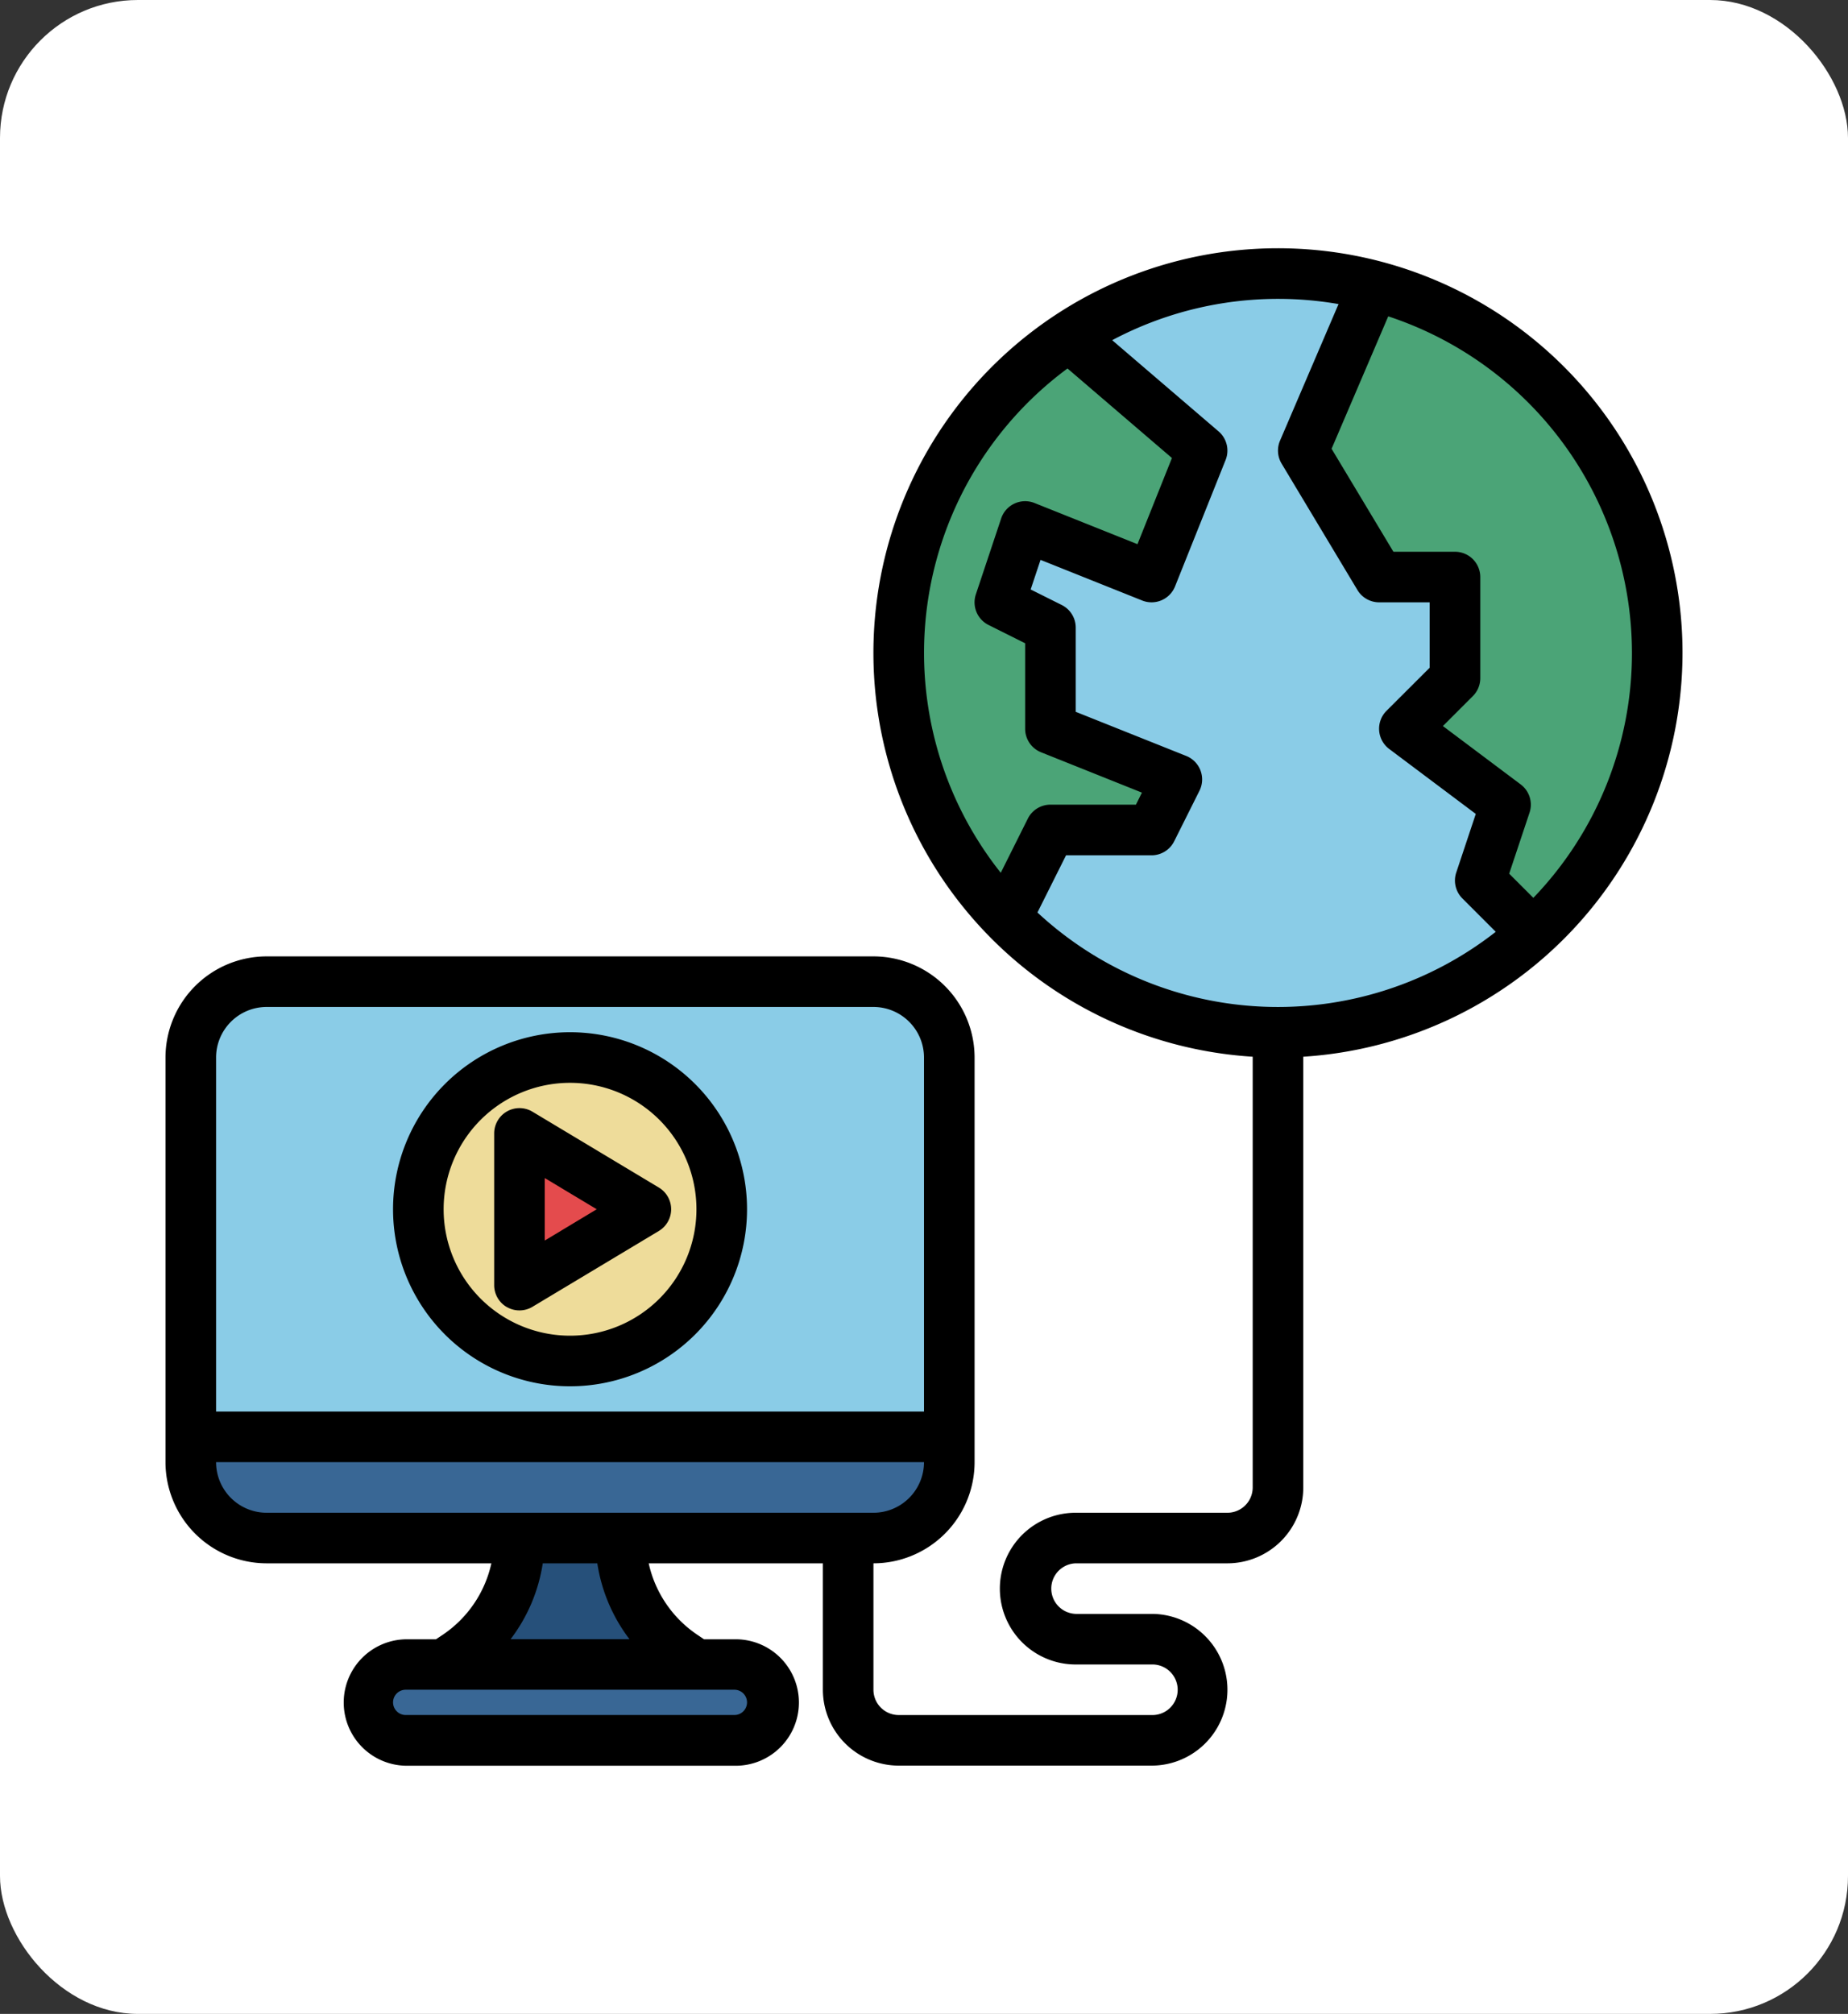 <svg xmlns="http://www.w3.org/2000/svg" xmlns:xlink="http://www.w3.org/1999/xlink" width="67" height="73" viewBox="0 0 67 73">
  <rect x="0" y="0" width="67" height="73" fill="#333333" stroke="none"/>
  <defs>
    <clipPath id="clip-path">
      <rect id="Rectángulo_34198" data-name="Rectángulo 34198" width="55" height="55" transform="translate(-8892 -3097)" fill="#2ff980"/>
    </clipPath>
  </defs>
  <g id="Grupo_83842" data-name="Grupo 83842" transform="translate(9427 2818)">
    <rect id="Rectángulo_34394" data-name="Rectángulo 34394" width="67" height="73" rx="5" transform="translate(-9427 -2818)" fill="#fff"/>
    <g id="Enmascarar_grupo_106" data-name="Enmascarar grupo 106" transform="translate(-529 288)" clip-path="url(#clip-path)">
      <g id="Fill_out_line" data-name="Fill out line" transform="translate(-8893.833 -3098.833)">
        <path id="Trazado_115188" data-name="Trazado 115188" d="M55.917,16.5A13.736,13.736,0,1,1,45.643,3.193,13.736,13.736,0,0,1,55.917,16.5Z" fill="#8acce7"/>
        <path id="Trazado_115189" data-name="Trazado 115189" d="M55.917,16.5a13.707,13.707,0,0,1-4.5,10.169L49.5,24.75,50.417,22,46.75,19.25l1.833-1.833V13.75h-2.75l-2.75-4.583,2.56-5.973A13.757,13.757,0,0,1,55.917,16.5Z" fill="#4ba477"/>
        <path id="Trazado_115190" data-name="Trazado 115190" d="M33.917,19.25,38.5,21.083l-.917,1.833H33.917L32.325,26.1A13.748,13.748,0,0,1,34.587,5.027l4.83,4.14L37.583,13.75,33,11.917l-.917,2.75,1.833.917Z" fill="#4ba477"/>
        <rect id="Rectángulo_34203" data-name="Rectángulo 34203" width="27.5" height="20.167" rx="2.75" transform="translate(2.75 28.417)" fill="#8acce7"/>
        <path id="Trazado_115191" data-name="Trazado 115191" d="M30.25,44.917v.917a2.751,2.751,0,0,1-2.75,2.75H5.5a2.751,2.751,0,0,1-2.75-2.75v-.917Z" fill="#396795"/>
        <path id="Trazado_115192" data-name="Trazado 115192" d="M11.917,53.167l.462-.308a5.138,5.138,0,0,0,2.288-4.275h3.667a5.138,5.138,0,0,0,2.288,4.275l.462.308Z" fill="#26507a"/>
        <rect id="Rectángulo_34204" data-name="Rectángulo 34204" width="14.667" height="2.75" rx="1.375" transform="translate(9.167 53.167)" fill="#396795"/>
        <circle id="Elipse_4836" data-name="Elipse 4836" cx="5.5" cy="5.5" r="5.5" transform="translate(11 31.167)" fill="#eedc9a"/>
        <path id="Trazado_115193" data-name="Trazado 115193" d="M14.667,33.917v5.5l4.583-2.75Z" fill="#e44b4d"/>
        <path id="Trazado_115194" data-name="Trazado 115194" d="M56.833,16.5A14.667,14.667,0,1,0,41.25,31.137V46.75a.918.918,0,0,1-.917.917h-5.5a2.75,2.75,0,0,0,0,5.5h2.75a.917.917,0,1,1,0,1.833H28.417a.918.918,0,0,1-.917-.917V49.5a3.671,3.671,0,0,0,3.667-3.667V31.167A3.671,3.671,0,0,0,27.5,27.5H5.5a3.671,3.671,0,0,0-3.667,3.667V45.833A3.671,3.671,0,0,0,5.5,49.5h8.148a4.211,4.211,0,0,1-1.778,2.6l-.231.154h-1.1a2.292,2.292,0,0,0,0,4.583H22.458a2.292,2.292,0,1,0,0-4.583h-1.1L21.13,52.1a4.211,4.211,0,0,1-1.778-2.6h6.315v4.583a2.753,2.753,0,0,0,2.75,2.75h9.167a2.75,2.75,0,1,0,0-5.5h-2.75a.917.917,0,0,1,0-1.833h5.5a2.753,2.753,0,0,0,2.75-2.75V31.137A14.685,14.685,0,0,0,56.833,16.5ZM5.5,29.333h22a1.835,1.835,0,0,1,1.833,1.833V44H3.667V31.167A1.835,1.835,0,0,1,5.5,29.333Zm-1.833,16.5H29.333A1.835,1.835,0,0,1,27.5,47.667H5.5a1.835,1.835,0,0,1-1.833-1.833Zm19.25,8.708a.459.459,0,0,1-.458.458H10.542a.458.458,0,1,1,0-.917H22.458A.459.459,0,0,1,22.917,54.542ZM18.655,52.25H14.345a6.033,6.033,0,0,0,1.166-2.75h1.978a6.033,6.033,0,0,0,1.166,2.75ZM55,16.5a12.789,12.789,0,0,1-3.575,8.878l-.876-.876.738-2.212a.917.917,0,0,0-.32-1.023l-2.821-2.116,1.086-1.086a.917.917,0,0,0,.269-.648V13.75a.917.917,0,0,0-.917-.917H46.352L44.11,9.1,46.164,4.3A12.856,12.856,0,0,1,55,16.5ZM44.362,3.855l-2.121,4.95a.917.917,0,0,0,.057.833l2.75,4.583a.917.917,0,0,0,.786.445h1.833v2.37L46.1,18.6a.917.917,0,0,0,.1,1.382l3.138,2.354L48.63,24.46a.917.917,0,0,0,.221.938l1.211,1.211a12.808,12.808,0,0,1-16.616-.7l1.037-2.073h3.1a.917.917,0,0,0,.82-.507l.917-1.833a.917.917,0,0,0-.479-1.261l-4.007-1.6V15.583a.917.917,0,0,0-.507-.82L33.2,14.2l.358-1.073L37.243,14.6a.917.917,0,0,0,1.192-.511l1.833-4.583a.917.917,0,0,0-.255-1.036L36.156,5.164a12.826,12.826,0,0,1,8.206-1.309ZM34.535,6.189l3.787,3.246-1.249,3.123L33.34,11.066a.917.917,0,0,0-1.21.561l-.917,2.75a.917.917,0,0,0,.46,1.11L33,16.15v3.1a.917.917,0,0,0,.576.851l3.658,1.463L37.017,22h-3.1a.917.917,0,0,0-.82.507l-.981,1.963a12.815,12.815,0,0,1,2.419-18.28Z"/>
        <path id="Trazado_115195" data-name="Trazado 115195" d="M16.5,43.083a6.417,6.417,0,1,0-6.417-6.417A6.417,6.417,0,0,0,16.5,43.083Zm0-11a4.583,4.583,0,1,1-4.583,4.583A4.583,4.583,0,0,1,16.5,32.083Z"/>
        <path id="Trazado_115196" data-name="Trazado 115196" d="M14.215,40.214a.917.917,0,0,0,.923-.012l4.583-2.75a.917.917,0,0,0,0-1.572l-4.583-2.75a.917.917,0,0,0-1.388.786v5.5a.917.917,0,0,0,.465.8Zm1.368-4.679,1.885,1.131L15.583,37.8Z"/>
      </g>
    </g>
  </g>
</svg>
